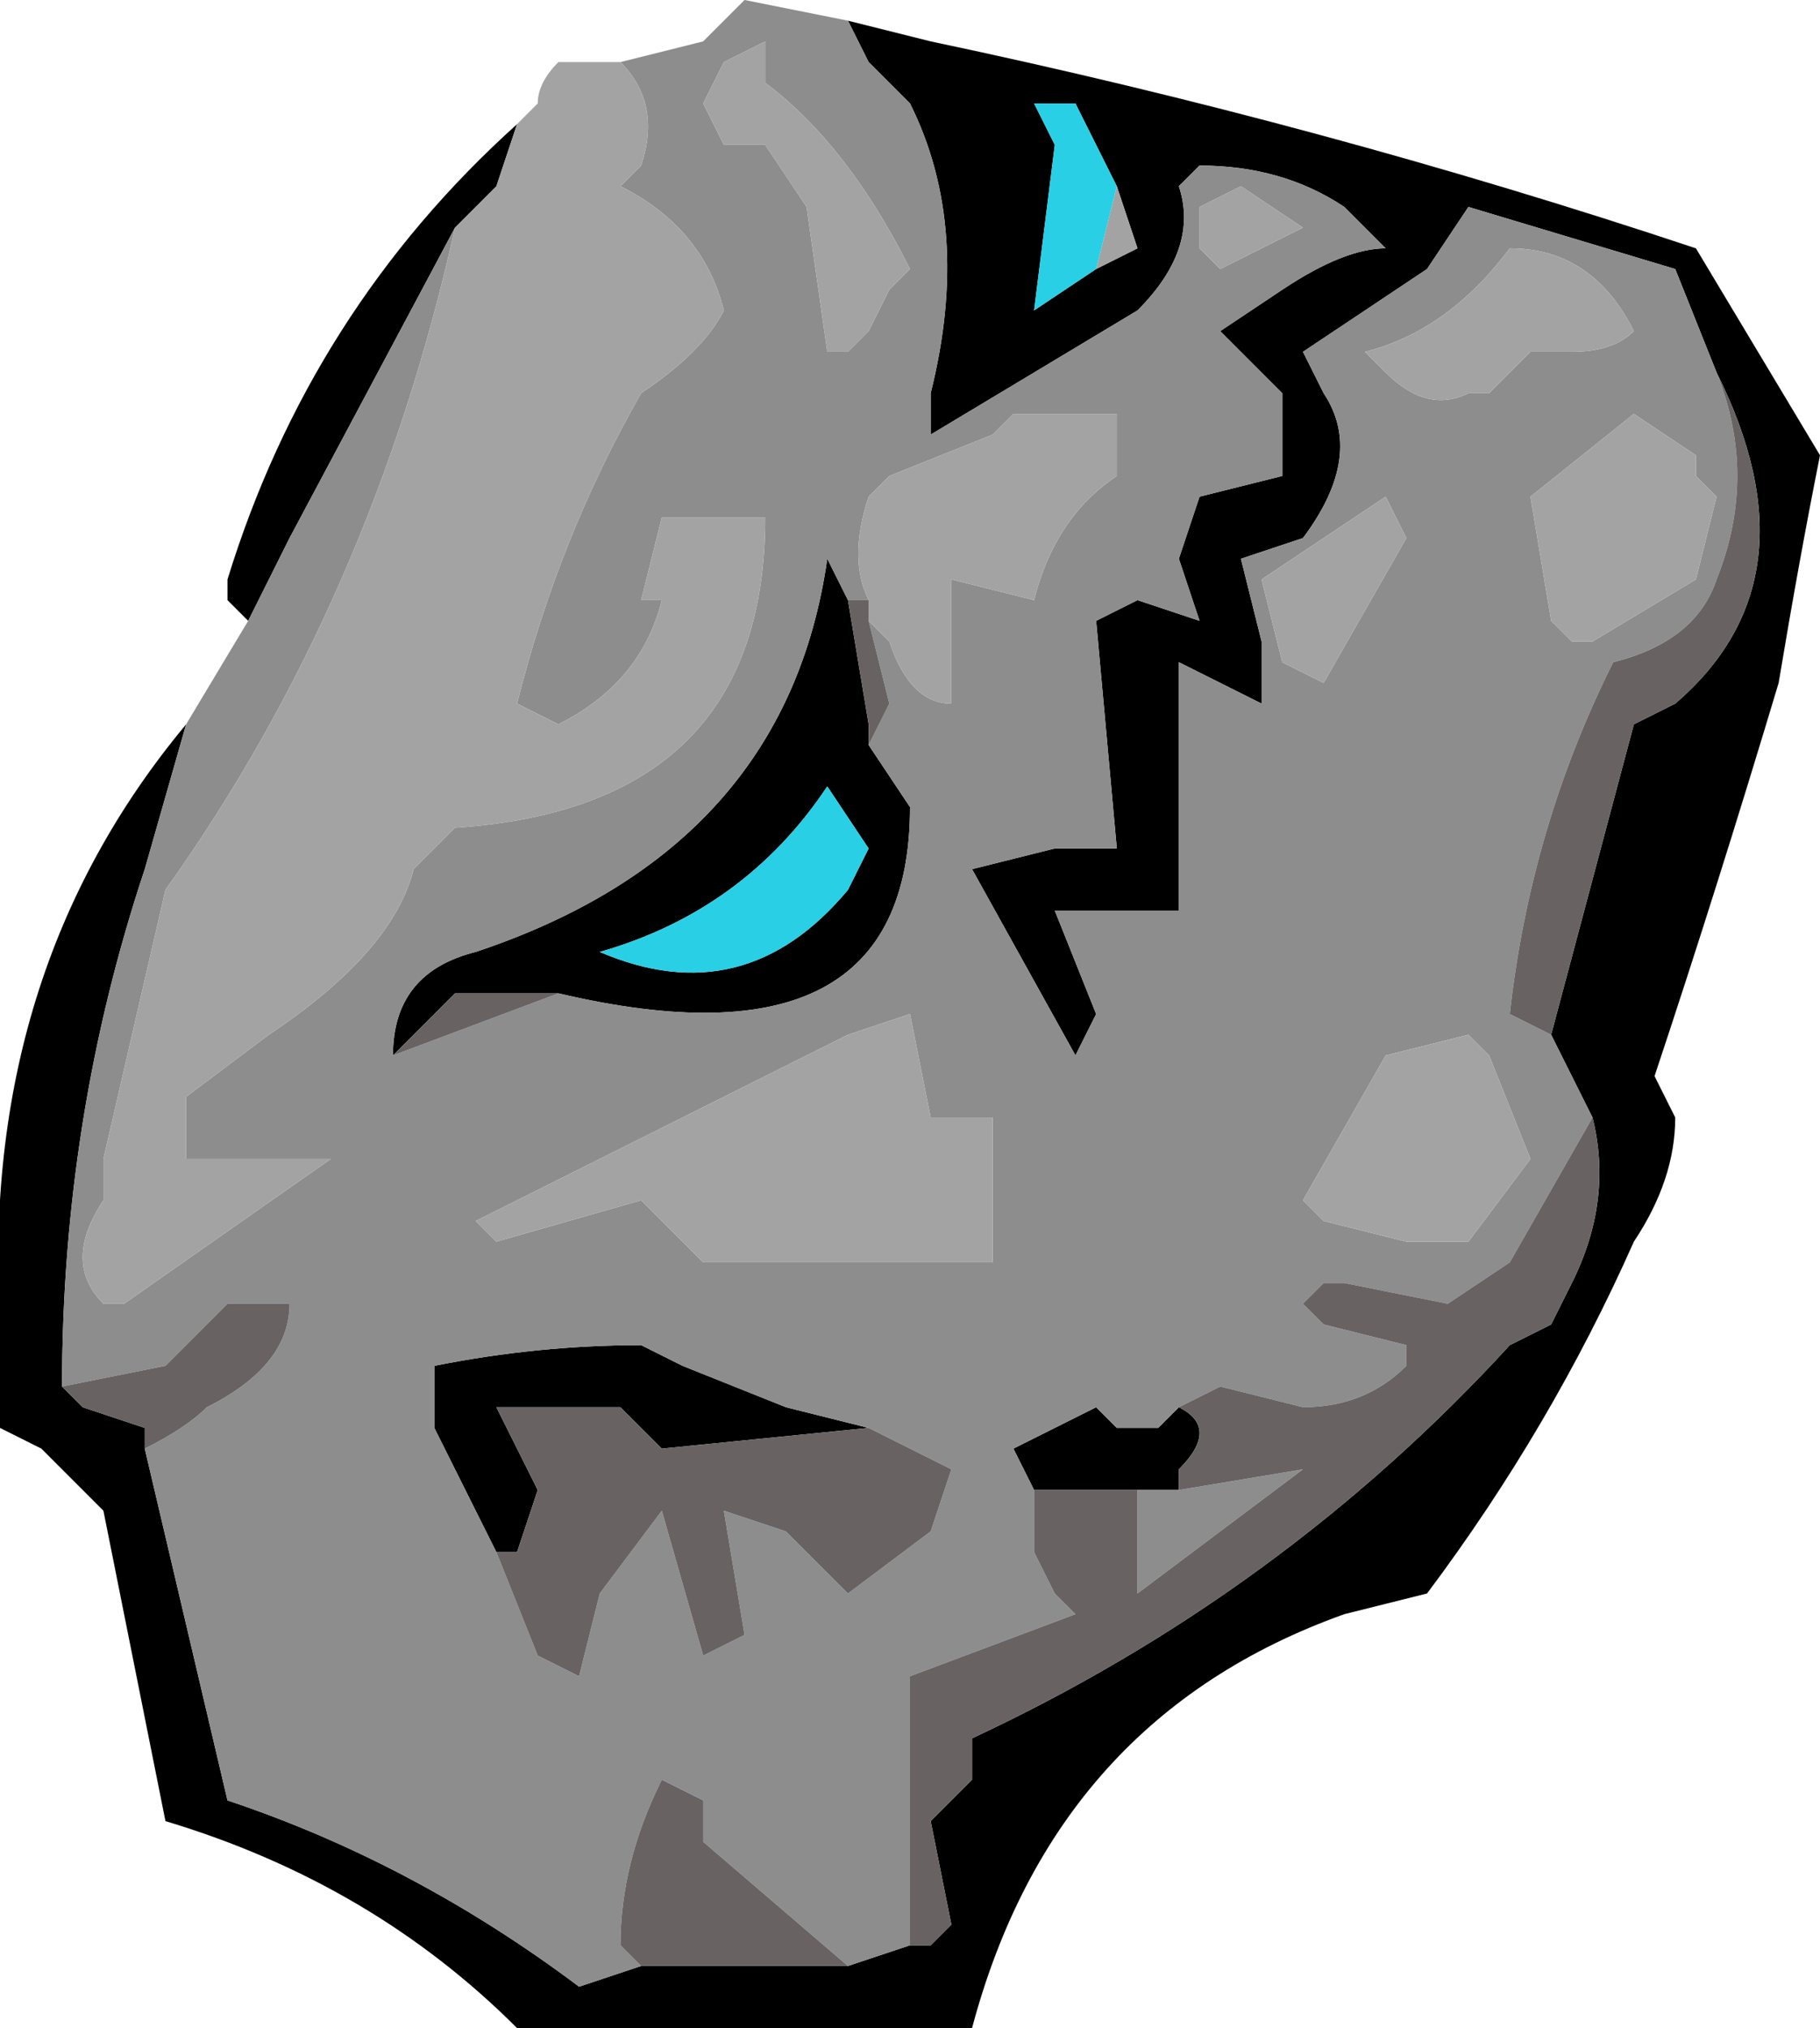 <?xml version="1.0" encoding="UTF-8" standalone="no"?>
<svg xmlns:ffdec="https://www.free-decompiler.com/flash" xmlns:xlink="http://www.w3.org/1999/xlink" ffdec:objectType="shape" height="4.9px" width="4.4px" xmlns="http://www.w3.org/2000/svg">
  <g transform="matrix(1.0, 0.0, 0.0, 1.0, 2.0, 0.0)">
    <path d="M2.15 0.9 L2.05 0.65 1.55 0.5 1.45 0.65 1.15 0.85 1.2 0.95 Q1.3 1.1 1.15 1.3 L1.0 1.35 1.05 1.55 1.05 1.7 0.85 1.6 0.85 2.2 0.55 2.2 0.65 2.45 0.6 2.55 0.35 2.1 0.55 2.05 0.7 2.05 0.65 1.5 0.75 1.45 0.9 1.5 0.85 1.35 0.9 1.2 1.1 1.15 1.1 0.95 0.95 0.8 1.1 0.7 Q1.25 0.6 1.35 0.6 L1.25 0.5 Q1.1 0.4 0.9 0.4 L0.85 0.45 Q0.9 0.6 0.75 0.75 L0.25 1.05 0.25 0.95 Q0.35 0.55 0.2 0.25 L0.1 0.15 0.05 0.05 0.25 0.1 Q1.2 0.3 2.1 0.6 L2.4 1.1 Q2.35 1.35 2.3 1.65 2.15 2.15 2.0 2.6 L2.05 2.7 Q2.05 2.85 1.95 3.0 1.75 3.45 1.45 3.85 L1.25 3.9 Q0.55 4.15 0.35 4.9 L-0.75 4.9 Q-1.1 4.55 -1.6 4.4 L-1.75 3.65 -1.9 3.5 -2.0 3.45 -2.0 3.2 Q-2.05 2.35 -1.55 1.75 L-1.65 2.1 Q-1.85 2.7 -1.85 3.35 L-1.8 3.4 -1.65 3.45 -1.65 3.5 -1.45 4.35 Q-1.0 4.5 -0.6 4.8 L-0.45 4.75 0.05 4.75 0.2 4.7 0.25 4.7 0.3 4.65 0.25 4.4 0.35 4.3 0.35 4.2 Q1.1 3.85 1.65 3.25 L1.75 3.2 1.8 3.1 Q1.9 2.9 1.85 2.7 L1.75 2.5 1.95 1.75 2.05 1.7 Q2.4 1.4 2.15 0.9 M-0.9 0.55 L-1.3 1.3 -1.4 1.5 -1.45 1.45 -1.45 1.4 Q-1.25 0.75 -0.75 0.3 L-0.8 0.45 -0.9 0.55 M0.7 0.45 L0.6 0.25 0.5 0.25 0.55 0.35 0.5 0.75 0.65 0.65 0.75 0.6 0.7 0.45 M0.1 1.8 L0.2 1.95 Q0.2 2.6 -0.65 2.4 L-0.9 2.4 -1.05 2.55 Q-1.05 2.35 -0.85 2.3 -0.1 2.05 0.0 1.35 L0.05 1.45 0.1 1.75 0.1 1.8 M0.0 1.9 Q-0.2 2.2 -0.55 2.3 -0.2 2.45 0.05 2.15 L0.1 2.05 0.0 1.9 M0.5 3.6 L0.45 3.5 0.65 3.4 0.7 3.45 0.8 3.45 0.85 3.4 Q0.95 3.45 0.85 3.55 L0.85 3.6 0.75 3.6 0.5 3.6 M-0.8 3.75 L-0.95 3.45 -0.95 3.3 Q-0.7 3.25 -0.45 3.25 L-0.35 3.3 -0.1 3.4 0.1 3.45 -0.4 3.5 -0.5 3.4 -0.8 3.4 -0.7 3.6 -0.75 3.75 -0.8 3.75" fill="#000000" fill-rule="evenodd" stroke="none"/>
    <path d="M1.7 0.85 L1.8 0.85 Q1.9 0.85 1.95 0.8 1.85 0.6 1.65 0.6 1.5 0.8 1.3 0.85 L1.35 0.9 Q1.45 1.0 1.55 0.95 L1.6 0.95 1.7 0.85 M0.05 0.05 L0.1 0.15 0.2 0.25 Q0.35 0.55 0.25 0.95 L0.25 1.05 0.75 0.75 Q0.9 0.6 0.85 0.45 L0.9 0.4 Q1.1 0.4 1.25 0.5 L1.35 0.6 Q1.25 0.6 1.1 0.7 L0.95 0.8 1.1 0.95 1.1 1.15 0.9 1.2 0.85 1.35 0.9 1.5 0.75 1.45 0.65 1.5 0.7 2.05 0.55 2.05 0.35 2.1 0.6 2.55 0.65 2.45 0.55 2.2 0.85 2.2 0.85 1.6 1.05 1.7 1.05 1.55 1.0 1.35 1.15 1.3 Q1.3 1.1 1.2 0.95 L1.15 0.85 1.45 0.65 1.55 0.5 2.05 0.65 2.15 0.9 Q2.25 1.15 2.15 1.4 2.1 1.55 1.9 1.6 1.7 2.0 1.65 2.45 L1.75 2.5 1.85 2.7 1.65 3.05 1.5 3.15 1.25 3.1 1.2 3.1 1.15 3.15 1.2 3.2 1.4 3.25 1.4 3.3 Q1.3 3.4 1.15 3.4 L0.95 3.35 0.85 3.4 0.8 3.45 0.8 3.45 0.7 3.45 0.65 3.4 0.45 3.5 0.5 3.6 0.5 3.75 0.55 3.85 0.6 3.9 0.2 4.05 0.2 4.7 0.05 4.75 -0.3 4.45 -0.3 4.35 -0.4 4.3 Q-0.5 4.5 -0.5 4.7 L-0.45 4.75 -0.6 4.8 Q-1.0 4.5 -1.45 4.35 L-1.65 3.5 Q-1.55 3.45 -1.5 3.4 -1.3 3.3 -1.3 3.15 L-1.45 3.15 -1.6 3.3 -1.85 3.35 Q-1.85 2.7 -1.65 2.1 L-1.55 1.75 -1.4 1.5 -1.3 1.3 -0.9 0.55 Q-1.1 1.45 -1.6 2.15 L-1.75 2.8 -1.75 2.9 Q-1.85 3.05 -1.75 3.15 L-1.7 3.15 -1.2 2.8 -1.55 2.8 -1.55 2.65 -1.35 2.5 Q-1.05 2.3 -1.0 2.1 L-0.9 2.0 Q-0.15 1.95 -0.15 1.25 L-0.4 1.25 -0.45 1.45 -0.4 1.45 Q-0.45 1.65 -0.65 1.75 L-0.75 1.7 Q-0.65 1.3 -0.45 0.95 -0.3 0.85 -0.25 0.75 -0.3 0.55 -0.5 0.45 L-0.45 0.4 Q-0.4 0.25 -0.5 0.15 L-0.3 0.1 -0.2 0.0 0.05 0.05 M2.15 1.2 L2.1 1.15 2.1 1.1 1.95 1.0 1.7 1.2 1.75 1.5 1.8 1.55 1.85 1.55 2.1 1.4 2.15 1.2 M0.9 0.6 L0.95 0.65 1.15 0.55 1.0 0.45 0.9 0.5 0.9 0.6 M0.1 1.5 L0.15 1.55 Q0.2 1.7 0.3 1.7 L0.3 1.4 0.5 1.45 Q0.55 1.25 0.7 1.15 L0.7 1.0 0.45 1.0 0.4 1.05 0.15 1.15 0.1 1.2 Q0.05 1.35 0.1 1.45 L0.05 1.45 0.0 1.35 Q-0.1 2.05 -0.85 2.3 -1.05 2.35 -1.05 2.55 L-0.65 2.4 Q0.2 2.6 0.2 1.95 L0.1 1.8 0.15 1.7 0.1 1.5 M0.05 0.85 L0.1 0.8 0.15 0.7 0.2 0.65 Q0.05 0.35 -0.15 0.2 L-0.15 0.1 -0.25 0.15 -0.3 0.25 -0.25 0.35 -0.15 0.35 -0.05 0.5 0.0 0.85 0.05 0.85 M1.4 1.3 L1.35 1.2 1.05 1.4 1.1 1.6 1.2 1.65 1.4 1.3 M0.2 2.45 L0.05 2.5 -0.85 2.95 -0.8 3.0 -0.45 2.9 -0.3 3.05 0.4 3.05 0.4 2.7 0.25 2.7 0.2 2.45 M0.75 3.6 L0.85 3.6 1.15 3.55 0.75 3.85 0.75 3.6 M1.15 2.9 L1.2 2.95 1.4 3.0 1.55 3.0 1.7 2.8 1.6 2.55 1.55 2.5 1.35 2.55 1.15 2.9 M-0.8 3.75 L-0.7 4.0 -0.6 4.05 -0.55 3.85 -0.4 3.65 -0.3 4.0 -0.2 3.95 -0.25 3.65 -0.1 3.7 0.05 3.85 0.25 3.7 0.3 3.55 0.1 3.45 -0.1 3.4 -0.35 3.3 -0.45 3.25 Q-0.7 3.25 -0.95 3.3 L-0.95 3.45 -0.8 3.75 M-0.7 0.25 L-0.75 0.3 -0.7 0.25" fill="#8d8d8d" fill-rule="evenodd" stroke="none"/>
    <path d="M1.7 0.85 L1.6 0.95 1.55 0.95 Q1.45 1.0 1.35 0.9 L1.3 0.85 Q1.5 0.8 1.65 0.6 1.85 0.6 1.95 0.8 1.9 0.85 1.8 0.85 L1.7 0.85 M-0.5 0.15 Q-0.4 0.25 -0.45 0.4 L-0.5 0.45 Q-0.3 0.55 -0.25 0.75 -0.3 0.85 -0.45 0.95 -0.65 1.3 -0.75 1.7 L-0.65 1.75 Q-0.45 1.65 -0.4 1.45 L-0.45 1.45 -0.4 1.25 -0.15 1.25 Q-0.15 1.95 -0.9 2.0 L-1.0 2.1 Q-1.05 2.3 -1.35 2.5 L-1.55 2.65 -1.55 2.8 -1.2 2.8 -1.7 3.15 -1.75 3.15 Q-1.85 3.05 -1.75 2.9 L-1.75 2.8 -1.6 2.15 Q-1.1 1.45 -0.9 0.55 L-0.8 0.45 -0.75 0.3 -0.7 0.25 Q-0.7 0.2 -0.65 0.15 -0.6 0.15 -0.5 0.15 M2.15 1.2 L2.1 1.4 1.85 1.55 1.8 1.55 1.75 1.5 1.7 1.2 1.95 1.0 2.1 1.1 2.1 1.15 2.15 1.2 M0.9 0.6 L0.9 0.5 1.0 0.45 1.15 0.55 0.95 0.65 0.9 0.6 M0.65 0.65 L0.7 0.45 0.75 0.6 0.65 0.65 M0.05 0.85 L0.0 0.85 -0.05 0.5 -0.15 0.35 -0.25 0.35 -0.3 0.25 -0.25 0.15 -0.15 0.1 -0.15 0.2 Q0.05 0.35 0.2 0.65 L0.15 0.7 0.1 0.8 0.05 0.85 M0.1 1.45 Q0.05 1.35 0.1 1.2 L0.15 1.15 0.4 1.05 0.45 1.0 0.7 1.0 0.7 1.15 Q0.55 1.25 0.5 1.45 L0.3 1.4 0.3 1.7 Q0.2 1.7 0.15 1.55 L0.1 1.5 0.1 1.45 M1.4 1.3 L1.2 1.65 1.1 1.6 1.05 1.4 1.35 1.2 1.4 1.3 M0.2 2.45 L0.25 2.7 0.4 2.7 0.4 3.05 -0.3 3.05 -0.45 2.9 -0.8 3.0 -0.85 2.95 0.05 2.5 0.2 2.45 M1.15 2.9 L1.35 2.55 1.55 2.5 1.6 2.55 1.7 2.8 1.55 3.0 1.4 3.0 1.2 2.95 1.15 2.9" fill="#a3a3a3" fill-rule="evenodd" stroke="none"/>
    <path d="M2.15 0.9 Q2.4 1.4 2.05 1.7 L1.95 1.75 1.75 2.5 1.65 2.45 Q1.7 2.0 1.9 1.6 2.1 1.55 2.15 1.4 2.25 1.15 2.15 0.9 M1.85 2.7 Q1.9 2.9 1.8 3.1 L1.75 3.2 1.65 3.25 Q1.1 3.85 0.35 4.2 L0.35 4.3 0.25 4.4 0.3 4.65 0.25 4.7 0.2 4.7 0.2 4.05 0.6 3.9 0.55 3.85 0.5 3.75 0.5 3.6 0.75 3.6 0.75 3.85 1.15 3.55 0.85 3.6 0.85 3.55 Q0.95 3.45 0.85 3.4 L0.95 3.35 1.15 3.4 Q1.3 3.4 1.4 3.3 L1.4 3.25 1.2 3.2 1.15 3.15 1.2 3.1 1.25 3.1 1.5 3.15 1.65 3.05 1.85 2.7 M0.05 4.75 L-0.45 4.75 -0.5 4.7 Q-0.5 4.5 -0.4 4.3 L-0.3 4.35 -0.3 4.45 0.05 4.75 M-1.65 3.5 L-1.65 3.45 -1.8 3.4 -1.85 3.35 -1.6 3.3 -1.45 3.15 -1.3 3.15 Q-1.3 3.3 -1.5 3.4 -1.55 3.45 -1.65 3.5 M0.1 1.5 L0.15 1.7 0.1 1.8 0.1 1.75 0.05 1.45 0.1 1.45 0.1 1.5 M-0.65 2.4 L-1.05 2.55 -0.9 2.4 -0.65 2.4 M0.8 3.45 L0.8 3.45 M0.1 3.45 L0.3 3.55 0.25 3.7 0.05 3.85 -0.1 3.7 -0.25 3.65 -0.2 3.95 -0.3 4.0 -0.4 3.65 -0.55 3.85 -0.6 4.05 -0.7 4.0 -0.8 3.75 -0.75 3.75 -0.7 3.6 -0.8 3.4 -0.5 3.4 -0.4 3.5 0.1 3.45" fill="#686262" fill-rule="evenodd" stroke="none"/>
    <path d="M0.65 0.65 L0.5 0.75 0.55 0.35 0.5 0.25 0.6 0.25 0.7 0.45 0.65 0.65 M0.0 1.9 L0.1 2.05 0.05 2.15 Q-0.2 2.45 -0.55 2.3 -0.2 2.2 0.0 1.9" fill="#29cfe4" fill-rule="evenodd" stroke="none"/>
  </g>
</svg>
